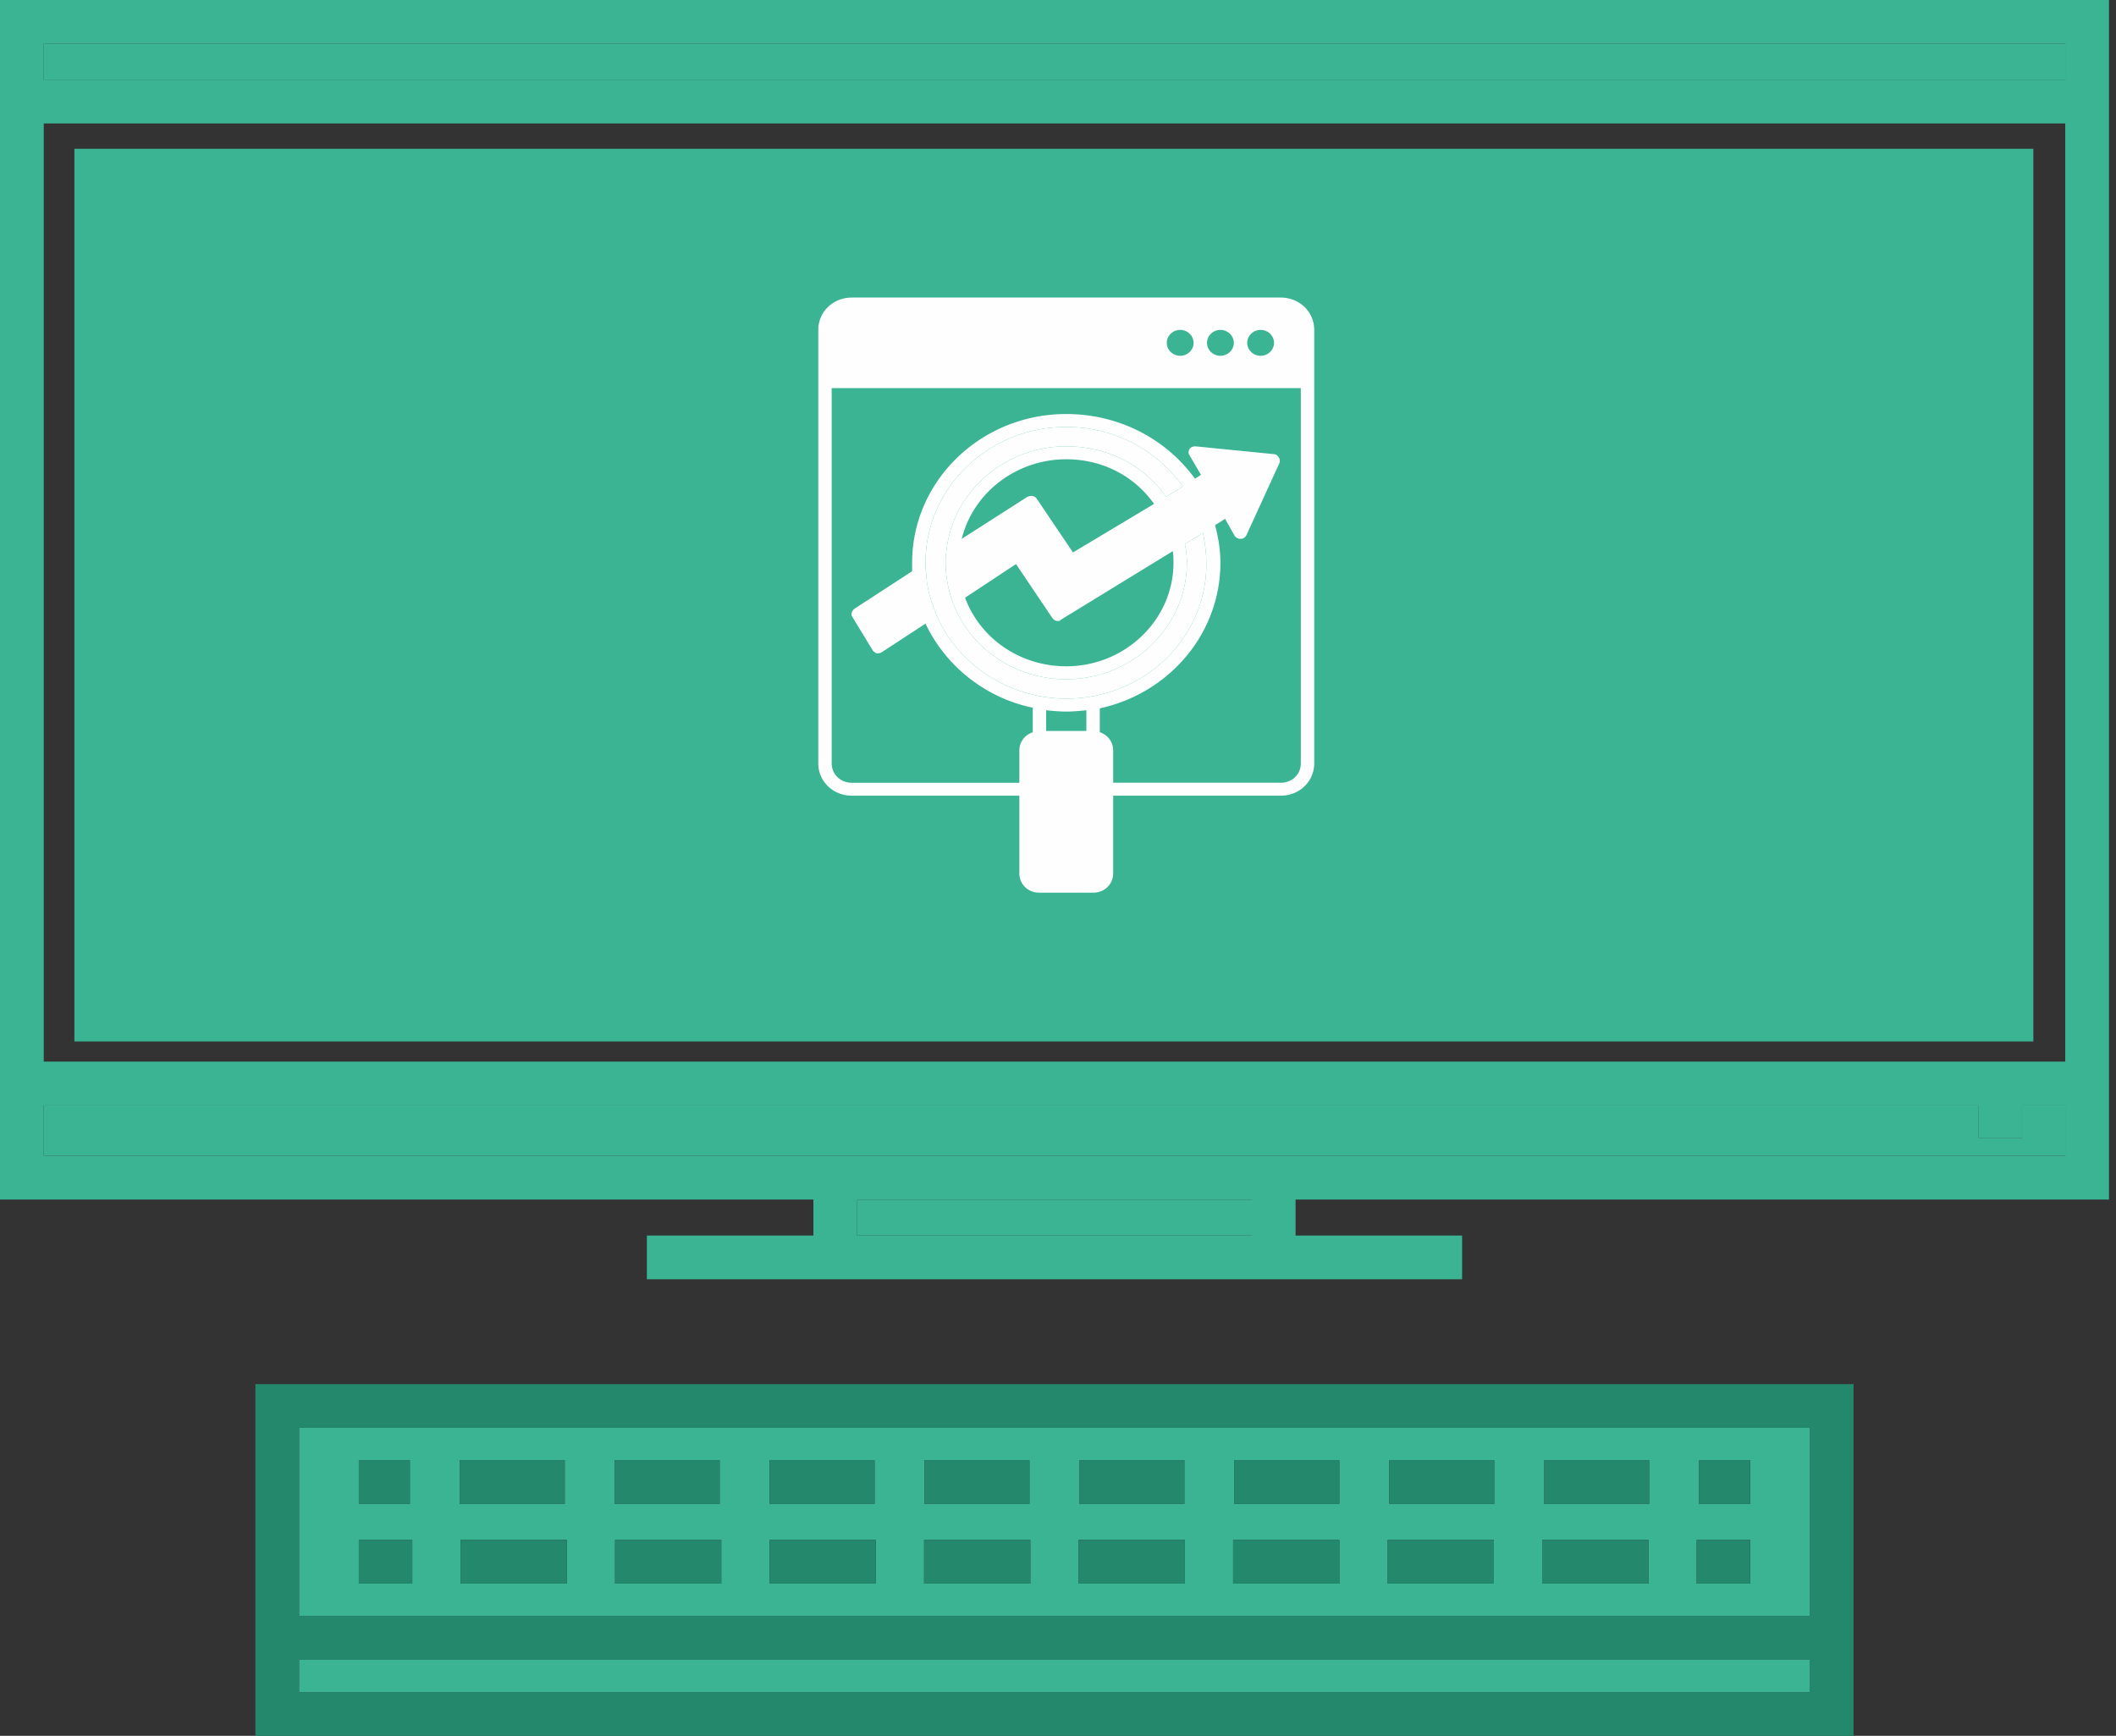 <svg xmlns="http://www.w3.org/2000/svg" viewBox="0 0 128 105" fill="none"><rect x="0" y="0" width="128" height="105" fill="#333333" stroke="none"/><path fill="#3BB493" d="M127.576 0v72.562H78.371v2.176h10.074v2.645H39.13v-2.645h10.074v-2.176H0V0h127.576Zm-2.646 69.917v-3.054h-2.616v1.963h-2.646v-1.963H2.646v3.054H124.93Zm0-5.7V7.467H2.646v56.75H124.93Zm0-59.396V2.646H2.646V4.82H124.93ZM75.725 74.738v-2.176H51.851v2.176h23.874Z"/><path fill="#3BB493" d="M124.93 66.863v3.054H2.646v-3.054h117.022v1.963h2.646v-1.963h2.616Zm0-64.217H2.646V4.82H124.93V2.646Z"/><path fill="#24886D" d="M112.123 83.724V105H15.45V83.724h96.673Zm-2.646 18.63v-1.957H18.096v1.957h91.381Zm0-4.603V86.37H18.096v11.382h91.381Z"/><path fill="#3BB493" d="M109.477 100.397H18.096v1.957h91.381v-1.957Zm0-14.027v11.38H18.096V86.37h91.381Zm-3.609 9.423v-2.645h-3.234v2.645h3.234Zm0-4.82v-2.646h-3.087v2.646h3.087Zm-6.109 0v-2.646h-6.346v2.646h6.346Zm-.044 4.82v-2.645H93.29v2.645h6.426Zm-9.327-4.82v-2.646H84.04v2.646h6.347Zm-.02 4.82v-2.645h-6.426v2.645h6.425Zm-9.348 0v-2.645h-6.426v2.645h6.426Zm-.003-4.82v-2.646H74.67v2.646h6.347Zm-9.342 4.82v-2.645h-6.429v2.645h6.429Zm-.03-4.82v-2.646H65.3v2.646h6.346Zm-9.318 4.82v-2.645h-6.426v2.645h6.426Zm-.053-4.82v-2.646h-6.346v2.646h6.346Zm-9.295 4.82v-2.645h-6.425v2.645h6.425Zm-.073-4.82v-2.646h-6.35v2.646h6.35Zm-9.274 4.82v-2.645h-6.426v2.645h6.426Zm-.097-4.82v-2.646h-6.35v2.646h6.35Zm-9.248 4.82v-2.645H27.86v2.645h6.426Zm-.124-4.82v-2.646h-6.349v2.646h6.35Zm-9.224 4.82v-2.645h-3.233v2.645h3.233Zm-.147-4.82v-2.646h-3.086v2.646h3.086Z"/><path fill="#24886D" d="M105.867 93.148h-3.233v2.645h3.233v-2.645Zm0-4.821h-3.086v2.646h3.086v-2.646Zm-6.108 0h-6.347v2.646h6.347v-2.646Zm-.044 4.821h-6.426v2.645h6.426v-2.645Zm-9.327-4.821h-6.347v2.646h6.347v-2.646Zm-.02 4.821h-6.426v2.645h6.426v-2.645Zm-9.348 0h-6.426v2.645h6.426v-2.645Zm-.003-4.821H74.67v2.646h6.347v-2.646Z"/><path fill="#3BB493" d="M75.725 72.563H51.85v2.175h23.875v-2.175Z"/><path fill="#24886D" d="M71.675 93.148h-6.429v2.645h6.429v-2.645Zm-.03-4.821h-6.346v2.646h6.346v-2.646Zm-9.318 4.821H55.9v2.645h6.426v-2.645Zm-.053-4.821h-6.346v2.646h6.346v-2.646Zm-9.294 4.821h-6.426v2.645h6.425v-2.645Zm-.074-4.821h-6.35v2.646h6.35v-2.646Zm-9.274 4.821h-6.426v2.645h6.426v-2.645Zm-.097-4.821h-6.35v2.646h6.35v-2.646Zm-9.249 4.821h-6.425v2.645h6.425v-2.645Zm-.122-4.821h-6.35v2.646h6.35v-2.646Zm-9.225 4.821h-3.234v2.645h3.234v-2.645Zm-.147-4.821h-3.087v2.646h3.087v-2.646Z"/><g class="object"><path fill="#3BB493" d="M4.5 9H123v54H4.5z"/><path fill="#FEFEFE" d="M77.473 18H51.527c-1.135 0-2.027.86-2.027 1.956v26.218c0 1.096.892 1.956 2.027 1.956h10.135v4.696c0 .665.527 1.174 1.217 1.174h3.243c.689 0 1.216-.509 1.216-1.174v-4.695h10.135c1.135 0 2.027-.861 2.027-1.957V19.957c0-1.096-.892-1.957-2.027-1.957Zm-1.216 1.956c.446 0 .81.353.81.783 0 .43-.364.783-.81.783-.446 0-.81-.352-.81-.783 0-.43.364-.783.81-.783Zm-2.433 0c.447 0 .811.353.811.783 0 .43-.365.783-.81.783-.447 0-.811-.352-.811-.783 0-.43.365-.783.81-.783Zm-2.432 0c.446 0 .81.353.81.783 0 .43-.364.783-.81.783-.446 0-.81-.352-.81-.783 0-.43.364-.783.81-.783Zm-5.676 24.261h-2.432v-1.252c.405.04.81.078 1.216.078.406 0 .81-.039 1.216-.078v1.252ZM64.5 42.261c-3.486 0-6.689-2.113-7.946-5.283-.284-.743-.486-1.487-.527-2.27-.04-.234-.04-.469-.04-.665 0-4.539 3.81-8.217 8.513-8.217 2.838 0 5.433 1.33 7.054 3.6l-1.013.626C69.162 28.096 66.933 27 64.5 27c-3.771 0-6.934 2.817-7.258 6.417-.04.157-.04.392-.04.627 0 .704.121 1.408.324 2.073.932 2.935 3.73 4.97 6.973 4.97 4.013 0 7.297-3.17 7.297-7.043a5.4 5.4 0 0 0-.121-1.135l1.094-.665c.122.587.203 1.213.203 1.839.04 4.5-3.77 8.178-8.473 8.178Zm-3.04-8.14 2.189 3.249c.08.117.202.195.324.195.081 0 .162 0 .203-.078l6.77-4.148c.04.235.04.47.04.704 0 3.444-2.918 6.261-6.486 6.261-2.757 0-5.19-1.643-6.121-4.147l3.08-2.035Zm-3.284-1.525c.689-2.779 3.283-4.814 6.324-4.814 2.149 0 4.095.979 5.31 2.7l-4.904 2.935-2.19-3.248c-.04-.078-.162-.156-.243-.156-.121-.039-.203 0-.324.04l-3.973 2.543Zm20.513 13.578c0 .665-.527 1.174-1.216 1.174H67.338V45.39c0-.509-.325-.939-.81-1.096v-1.447c4.175-.9 7.296-4.5 7.296-8.805 0-.782-.121-1.526-.324-2.27l.608-.39.568 1.017a.43.43 0 0 0 .364.195c.162 0 .284-.078.365-.234l1.987-4.344a.37.37 0 0 0-.04-.352c-.082-.117-.163-.196-.325-.196L72.324 27c-.162 0-.284.04-.364.157a.345.345 0 0 0 0 .392l.689 1.174-.365.234c-1.784-2.465-4.662-3.913-7.784-3.913-5.149 0-9.324 4.03-9.324 9v.51l-3.487 2.269c-.162.117-.243.352-.121.508l1.216 1.996c.04.078.162.157.243.196h.081a.588.588 0 0 0 .243-.078l2.635-1.722c1.217 2.582 3.649 4.5 6.487 5.087v1.487c-.486.156-.81.587-.81 1.095v1.957H51.526c-.689 0-1.216-.51-1.216-1.174V23.478h28.378v22.696Z"/><path fill="#FEFEFE" d="M64.5 42.26c-3.486 0-6.689-2.112-7.946-5.282-.284-.743-.486-1.487-.527-2.27-.04-.234-.04-.469-.04-.665 0-4.539 3.81-8.217 8.513-8.217 2.838 0 5.433 1.33 7.054 3.6l-1.013.626C69.162 28.096 66.933 27 64.5 27c-3.771 0-6.934 2.817-7.258 6.417-.04.157-.04.392-.04.627 0 .704.121 1.408.324 2.073.932 2.935 3.73 4.97 6.973 4.97 4.013 0 7.297-3.17 7.297-7.043a5.4 5.4 0 0 0-.121-1.135l1.094-.665c.122.587.203 1.213.203 1.839.04 4.5-3.77 8.178-8.473 8.178Z"/></g></svg>